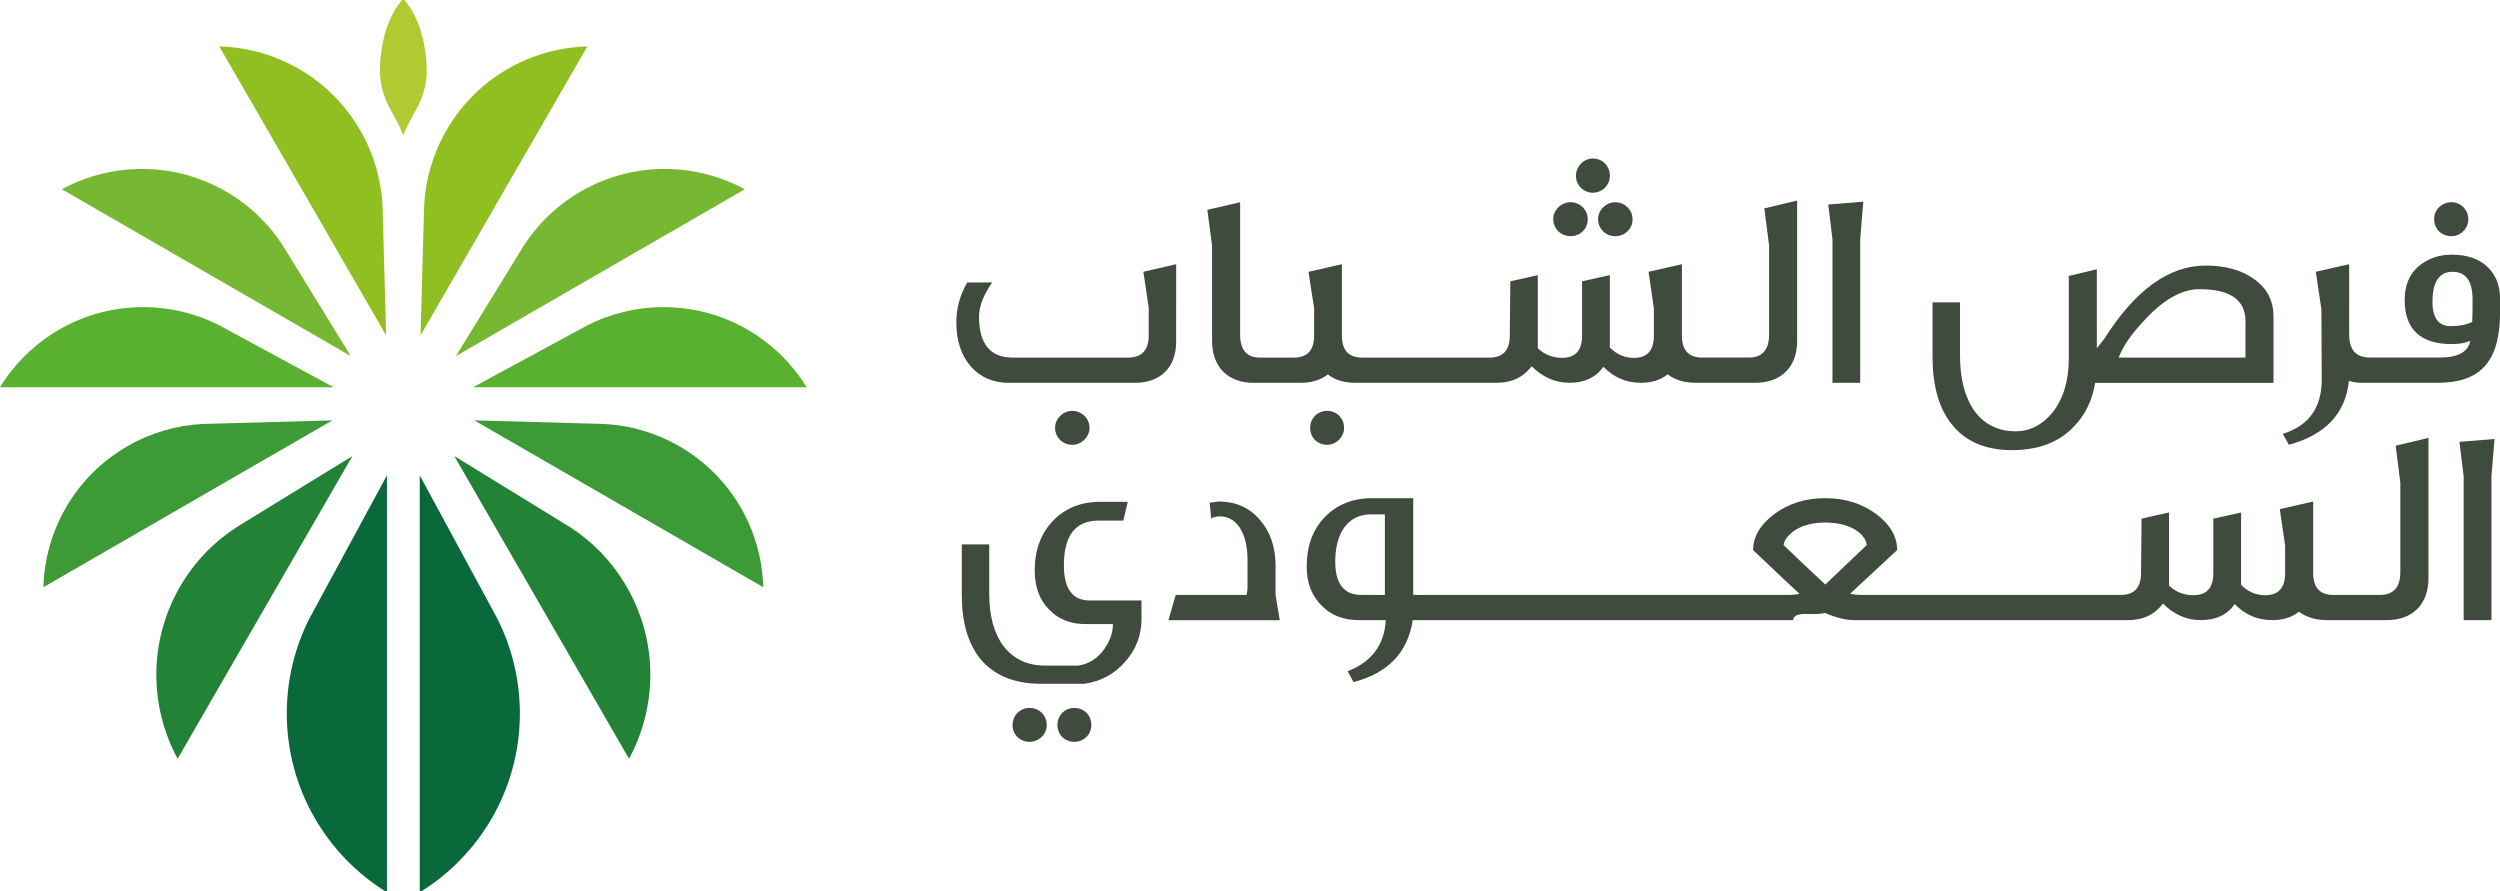 <?xml version="1.0" encoding="utf-8"?>
<!-- Generator: Adobe Illustrator 27.8.1, SVG Export Plug-In . SVG Version: 6.00 Build 0)  -->
<svg version="1.1" id="Calque_1" xmlns="http://www.w3.org/2000/svg" xmlns:xlink="http://www.w3.org/1999/xlink" x="0px" y="0px"
	 viewBox="0 0 600 213.86" style="enable-background:new 0 0 600 213.86;" xml:space="preserve">
<style type="text/css">
	.st0{fill:#09693A;}
	.st1{fill:#228235;}
	.st2{fill:#3C9B36;}
	.st3{fill:#59B031;}
	.st4{fill:#77B832;}
	.st5{fill:#90BF21;}
	.st6{fill:none;}
	.st7{fill:#AFCB31;}
	.st8{fill:#3E4B3D;}
</style>
<g>
	<g>
		<path class="st0" d="M92.86,114.09v100.06c0,0,0,0.01-0.01,0c-14.41-8.86-24.02-24.78-24.02-42.94c0-8.25,1.99-16.04,5.5-22.91
			C80.51,136.9,86.69,125.49,92.86,114.09z"/>
		<path class="st1" d="M84.57,109.46L42.63,182.1c-6.75-12.47-7.06-28.06,0.55-41.25c3.46-5.99,8.16-10.81,13.59-14.32
			C66.04,120.84,75.31,115.15,84.57,109.46z"/>
		<path class="st2" d="M79.77,100.89l-69.35,40.04l0,0c0.37-13.53,7.56-26.57,20.15-33.83c5.72-3.3,11.91-5.04,18.08-5.35
			C59.02,101.46,69.4,101.17,79.77,100.89z"/>
		<path class="st3" d="M80.07,92.94H0C7.09,81.4,19.83,73.71,34.36,73.71c6.6,0,12.83,1.59,18.33,4.4
			C61.82,83.05,70.95,87.99,80.07,92.94z"/>
		<path class="st4" d="M84.19,85.46L14.84,45.42c11.91-6.44,26.79-6.74,39.37,0.53c5.72,3.3,10.32,7.79,13.67,12.98
			C73.33,67.77,78.76,76.61,84.19,85.46z"/>
		<path class="st5" d="M92.67,80.49L52.63,11.14l0,0c13.53,0.37,26.57,7.56,33.83,20.15c3.3,5.72,5.04,11.91,5.35,18.08
			C92.1,59.74,92.39,70.11,92.67,80.49z"/>
		<circle class="st6" cx="96.8" cy="97.3" r="17.3"/>
		<path class="st0" d="M100.74,114.09v100.06c0,0,0,0.01,0.01,0c14.41-8.86,24.02-24.78,24.02-42.94c0-8.25-1.99-16.04-5.5-22.91
			C113.09,136.9,106.92,125.49,100.74,114.09z"/>
		<path class="st1" d="M109.03,109.46l41.94,72.64c6.75-12.47,7.06-28.06-0.55-41.25c-3.46-5.99-8.16-10.81-13.59-14.32
			C127.56,120.84,118.3,115.15,109.03,109.46z"/>
		<path class="st2" d="M113.83,100.89l69.35,40.04l0,0c-0.37-13.53-7.56-26.57-20.15-33.83c-5.72-3.3-11.91-5.04-18.08-5.35
			C134.58,101.46,124.21,101.17,113.83,100.89z"/>
		<path class="st3" d="M113.53,92.94h80.07c-7.09-11.53-19.83-19.23-34.36-19.23c-6.6,0-12.83,1.59-18.33,4.4
			C131.78,83.05,122.66,87.99,113.53,92.94z"/>
		<path class="st4" d="M109.41,85.46l69.35-40.04c-11.91-6.44-26.79-6.74-39.37,0.53c-5.72,3.3-10.32,7.79-13.67,12.98
			C120.28,67.77,114.85,76.61,109.41,85.46z"/>
		<path class="st5" d="M100.93,80.49l40.04-69.35l0,0c-13.53,0.37-26.57,7.56-33.83,20.15c-3.3,5.72-5.04,11.91-5.35,18.08
			C101.5,59.74,101.22,70.11,100.93,80.49z"/>
		<path class="st7" d="M102.41,17.12c0,0.02,0,0.04,0,0.06c-0.01,3.34-1.04,6.58-2.72,9.47c-0.05,0.08-0.1,0.17-0.15,0.25
			c-1.04,1.78-1.96,3.64-2.75,5.55c-0.79-1.91-1.71-3.77-2.75-5.55c-0.04-0.08-0.09-0.15-0.13-0.23c-1.67-2.89-2.71-6.13-2.72-9.47
			c0-0.03,0-0.06,0-0.09c0-7.36,2.23-13.82,5.59-17.41c1.68,1.8,3.08,4.31,4.06,7.29S102.41,13.44,102.41,17.12z"/>
	</g>
	<g>
		<path class="st8" d="M282.28,63.41l-7.87,1.82l1.28,8.61v6.66c0,3.57-1.68,5.32-4.98,5.32h-27.73c-5.32,0-8.01-3.3-8.01-9.82
			c0-2.49,1.08-5.25,3.16-8.21h-5.99c-1.75,3.03-2.62,6.19-2.62,9.56c0,4.37,1.14,7.87,3.43,10.56c2.29,2.62,5.38,3.97,9.22,3.97
			h30.21c6.12,0,9.89-3.7,9.89-9.82L282.28,63.41L282.28,63.41z"/>
		<path class="st8" d="M261.49,102.71c0-2.36-1.95-4.1-4.17-4.1c-2.15,0-4.1,1.82-4.1,4.04c0,2.42,1.95,4.11,4.1,4.11
			C259.67,106.75,261.49,104.8,261.49,102.71z"/>
		<path class="st8" d="M325.27,91.87h3.16h1.89h20.99h1.89h5.92c3.03,0,5.38-0.87,7.2-2.56c0.47-0.47,0.94-0.94,1.28-1.41
			c2.62,2.62,5.65,3.97,9.08,3.97c3.63,0,6.33-1.28,8.14-3.84c2.49,2.56,5.45,3.84,9.02,3.84c2.56,0,4.71-0.67,6.39-2.02
			c1.82,1.35,4.04,2.02,6.73,2.02h1.74h1.82h10.76c6.19,0,10.03-3.77,10.03-10.03V48.13l-7.87,1.88l1.14,8.88v21.4
			c0,3.7-1.61,5.52-4.91,5.52h-9.15h-1.82h-0.2c-3.23,0-4.84-1.75-4.84-5.25V63.41l-8.01,1.82l1.28,8.75v6.59
			c0,3.57-1.61,5.32-4.78,5.32c-2.22,0-4.11-0.81-5.79-2.49V66.03l-6.66,1.48v13.05c0,3.57-1.61,5.32-4.78,5.32
			c-2.22,0-4.17-0.74-5.85-2.29v-0.81V66.03l-6.59,1.48l-0.13,12.99c0,3.57-1.62,5.32-4.84,5.32h-4.3h-1.89h-20.99h-1.89h-1.48
			c-3.3,0-4.91-1.75-4.91-5.32V63.41l-8.01,1.82l1.35,8.75v6.53c0,3.57-1.61,5.32-4.91,5.32h-4.37h-1.89h-1.75
			c-3.23,0-4.84-1.82-4.84-5.52V48.54l-7.87,1.82l1.14,8.61v22.88c0,6.26,3.84,10.03,9.96,10.03h3.36h1.89h6.12
			c2.56,0,4.71-0.67,6.46-2.02C320.36,91.2,322.58,91.87,325.27,91.87z"/>
		<path class="st8" d="M314.44,102.64c0,2.42,1.75,4.11,4.1,4.11c2.22,0,4.04-1.95,4.04-4.04c0-2.36-1.82-4.1-4.04-4.1
			C316.19,98.6,314.44,100.42,314.44,102.64z"/>
		<path class="st8" d="M382.26,46.25c2.36,0,4.11-1.88,4.11-4.04c0-2.36-1.75-4.17-4.11-4.17c-2.22,0-4.04,1.95-4.04,4.17
			C378.23,44.43,380.04,46.25,382.26,46.25z"/>
		<path class="st8" d="M376.95,56.68c2.36,0,4.11-1.82,4.11-4.04c0-2.36-1.95-4.11-4.11-4.11c-2.22,0-4.17,1.82-4.17,4.04
			C372.78,55,374.73,56.68,376.95,56.68z"/>
		<path class="st8" d="M383.54,52.58c0,2.42,1.95,4.11,4.11,4.11c2.36,0,4.17-1.82,4.17-4.04c0-2.36-1.95-4.11-4.17-4.11
			C385.49,48.54,383.54,50.36,383.54,52.58z"/>
		<polygon class="st8" points="439.79,91.87 446.45,91.87 446.45,57.35 447.19,48.4 438.78,49.08 439.79,57.42 		"/>
		<path class="st8" d="M482.85,108.03c6.39,0,11.37-1.88,14.94-5.72c2.69-2.76,4.37-6.26,5.05-10.43h42.8V75.99
			c0-3.84-1.55-6.8-4.58-8.95c-3.03-2.22-6.93-3.3-11.71-3.3c-8.82,0-16.89,5.85-24.36,17.63l-1.75,2.22V64.62l-6.73,1.61v19.78
			c0,5.32-1.28,9.62-3.84,12.92c-2.49,3.03-5.45,4.58-8.95,4.58c-8.41,0-13.32-6.86-13.32-18.17V72.56h-6.59v13.06
			c0,6.86,1.48,12.25,4.51,16.08C471.62,105.94,476.46,108.03,482.85,108.03z M515.22,76.26c4.37-4.58,8.61-6.86,12.65-6.86
			c7.34,0,11.04,2.56,11.04,7.67v8.75h-30.42C509.5,82.99,511.79,79.83,515.22,76.26z"/>
		<path class="st8" d="M597.17,64.22c-2.09-2.09-5.05-3.1-8.75-3.1c-2.76,0-5.11,0.74-7.13,2.15c-2.76,1.95-4.17,4.84-4.17,8.68
			c0,7.07,3.77,10.63,11.3,10.63c1.88,0,3.36-0.27,4.44-0.81c-0.47,2.69-2.89,4.04-7.4,4.04h-12.98h-1.89h-1.88
			c-3.3,0-4.91-1.88-4.91-5.58V63.41l-8.01,1.82l1.35,9.02l0.07,16.89c0,6.73-3.1,11.04-9.35,12.99l1.48,2.62
			c8.82-2.42,13.59-7.54,14.4-15.34c1.01,0.34,2.15,0.47,3.37,0.47h3.5h1.89h12.45c10.3,0,15.07-4.98,15.07-17.03v-3.16
			C600,68.59,599.06,66.1,597.17,64.22z M593.34,77.27c-1.41,0.67-3.16,1.01-5.18,1.01c-2.89,0-4.37-1.95-4.37-5.85
			c0-4.78,1.62-7.2,4.84-7.2c3.16,0,4.78,2.22,4.78,6.59C593.41,73.91,593.41,75.72,593.34,77.27z"/>
		<path class="st8" d="M588.36,56.68c2.15,0,4.04-1.82,4.04-4.04c0-2.36-1.88-4.11-4.04-4.11c-2.35,0-4.17,1.82-4.17,4.04
			C584.19,55,586,56.68,588.36,56.68z"/>
		<path class="st8" d="M255.33,135.71c0-7.2,2.76-10.77,8.34-10.77h5.92l1.08-4.51h-6.53c-4.71,0-8.55,1.55-11.44,4.58
			c-2.89,3.03-4.37,7-4.37,11.91c0,4.04,1.21,7.2,3.63,9.56c2.22,2.22,5.05,3.3,8.61,3.3h6.53c0,2.02-0.67,3.97-2.02,5.92
			c-1.68,2.36-3.77,3.7-6.33,4.04h-8.01c-8.41,0-13.32-6.53-13.32-17.03v-12.05h-6.59v12.18c0,6.53,1.48,11.57,4.44,15.28
			c3.3,3.97,8.14,5.99,14.53,5.99h10.5c3.97-0.61,7.2-2.36,9.76-5.32c2.62-2.96,3.9-6.39,3.9-10.23v-4.44h-12.38
			C257.41,144.12,255.33,141.3,255.33,135.71z"/>
		<path class="st8" d="M257.82,169.9c-2.22,0-4.04,1.75-4.04,4.1c0,2.36,1.82,4.04,4.04,4.04c2.36,0,4.11-1.82,4.11-4.04
			C261.92,171.65,260.17,169.9,257.82,169.9z"/>
		<path class="st8" d="M247.05,169.9c-2.15,0-4.04,1.75-4.04,4.1c0,2.36,1.88,4.04,4.04,4.04c2.35,0,4.17-1.82,4.17-4.04
			C251.22,171.65,249.41,169.9,247.05,169.9z"/>
		<path class="st8" d="M306.13,135.44c-0.07-4.37-1.35-7.94-3.84-10.77c-2.49-2.89-5.79-4.31-9.89-4.31
			c-1.14,0.2-1.88,0.27-2.09,0.27c0.2,1.82,0.34,3.1,0.34,3.77c0.74-0.34,1.48-0.47,2.09-0.47c1.95,0,3.5,0.87,4.71,2.56
			c1.28,1.95,1.95,4.51,1.95,7.81v7.07l-0.2,1.41h-17.03l-1.75,6.06h26.72l-1.01-6.12L306.13,135.44L306.13,135.44z"/>
		<path class="st8" d="M576.08,115.86v21.4c0,3.7-1.61,5.52-4.91,5.52h-9.15h-1.82H560c-3.23,0-4.84-1.75-4.84-5.25v-17.16
			l-8.01,1.82l1.28,8.75v6.59c0,3.57-1.61,5.32-4.78,5.32c-2.22,0-4.11-0.81-5.79-2.49V123l-6.66,1.48v13.05
			c0,3.57-1.61,5.32-4.78,5.32c-2.22,0-4.17-0.74-5.85-2.29v-0.81v-16.76l-6.59,1.48l-0.13,12.99c0,3.57-1.62,5.32-4.84,5.32h-4.3
			h-1.89h-20.99h-1.89h-18.97h-3.91H446.7c-0.87,0-1.82-0.07-2.69-0.27c6.86-6.39,10.63-9.89,11.31-10.5c0-3.16-1.62-6.06-4.91-8.55
			c-3.5-2.62-7.6-3.9-12.31-3.9c-4.78,0-8.88,1.28-12.31,3.84c-3.37,2.56-5.05,5.45-5.05,8.61c5.92,5.65,9.62,9.15,11.17,10.5
			c-0.87,0.2-1.68,0.27-2.56,0.27h-13.66h-1.95h-20.92h-1.89h-20.99h-1.89h-21.06h-1.82h-5.99v-23.22h-9.82
			c-4.71,0-8.55,1.55-11.44,4.58s-4.31,6.93-4.31,11.84c0,4.04,1.28,7.2,3.77,9.55c2.22,2.22,5.18,3.3,8.82,3.3h6.39
			c-0.34,5.92-3.36,10.03-9.15,12.25l1.41,2.62c8.28-2.15,13.05-7.13,14.2-14.87h6.12h1.82h21.06h1.89h20.99h1.89h20.92h1.95h14.67
			c0.07-1.01,1.01-1.48,2.96-1.48c2.62,0.07,4.17,0,4.64-0.27c2.62,1.14,4.98,1.75,7,1.75h12.11h3.91h18.97h1.89h20.99h1.89h5.92
			c3.03,0,5.38-0.87,7.2-2.56c0.47-0.47,0.94-0.94,1.28-1.41c2.62,2.62,5.65,3.97,9.08,3.97c3.63,0,6.33-1.28,8.14-3.84
			c2.49,2.56,5.45,3.84,9.02,3.84c2.56,0,4.71-0.67,6.39-2.02c1.82,1.35,4.04,2.02,6.73,2.02h1.74h1.82h10.76
			c6.19,0,10.03-3.77,10.03-10.03v-33.71l-7.87,1.88L576.08,115.86z M332.37,142.78h-5.65c-4.17,0-6.26-2.69-6.26-8.01
			c0-7,3.16-11.31,8.48-11.31h3.43V142.78z M428.05,130.8c0.2-1.28,1.14-2.42,2.76-3.57c1.95-1.21,4.37-1.82,7.27-1.82
			c2.89,0,5.38,0.6,7.33,1.82c1.55,1.01,2.42,2.22,2.62,3.57l-9.96,9.49C433.57,136.11,430.27,132.95,428.05,130.8z"/>
		<polygon class="st8" points="591.28,114.38 591.28,148.83 597.95,148.83 597.95,114.31 598.69,105.36 590.27,106.04 		"/>
	</g>
</g>
</svg>
